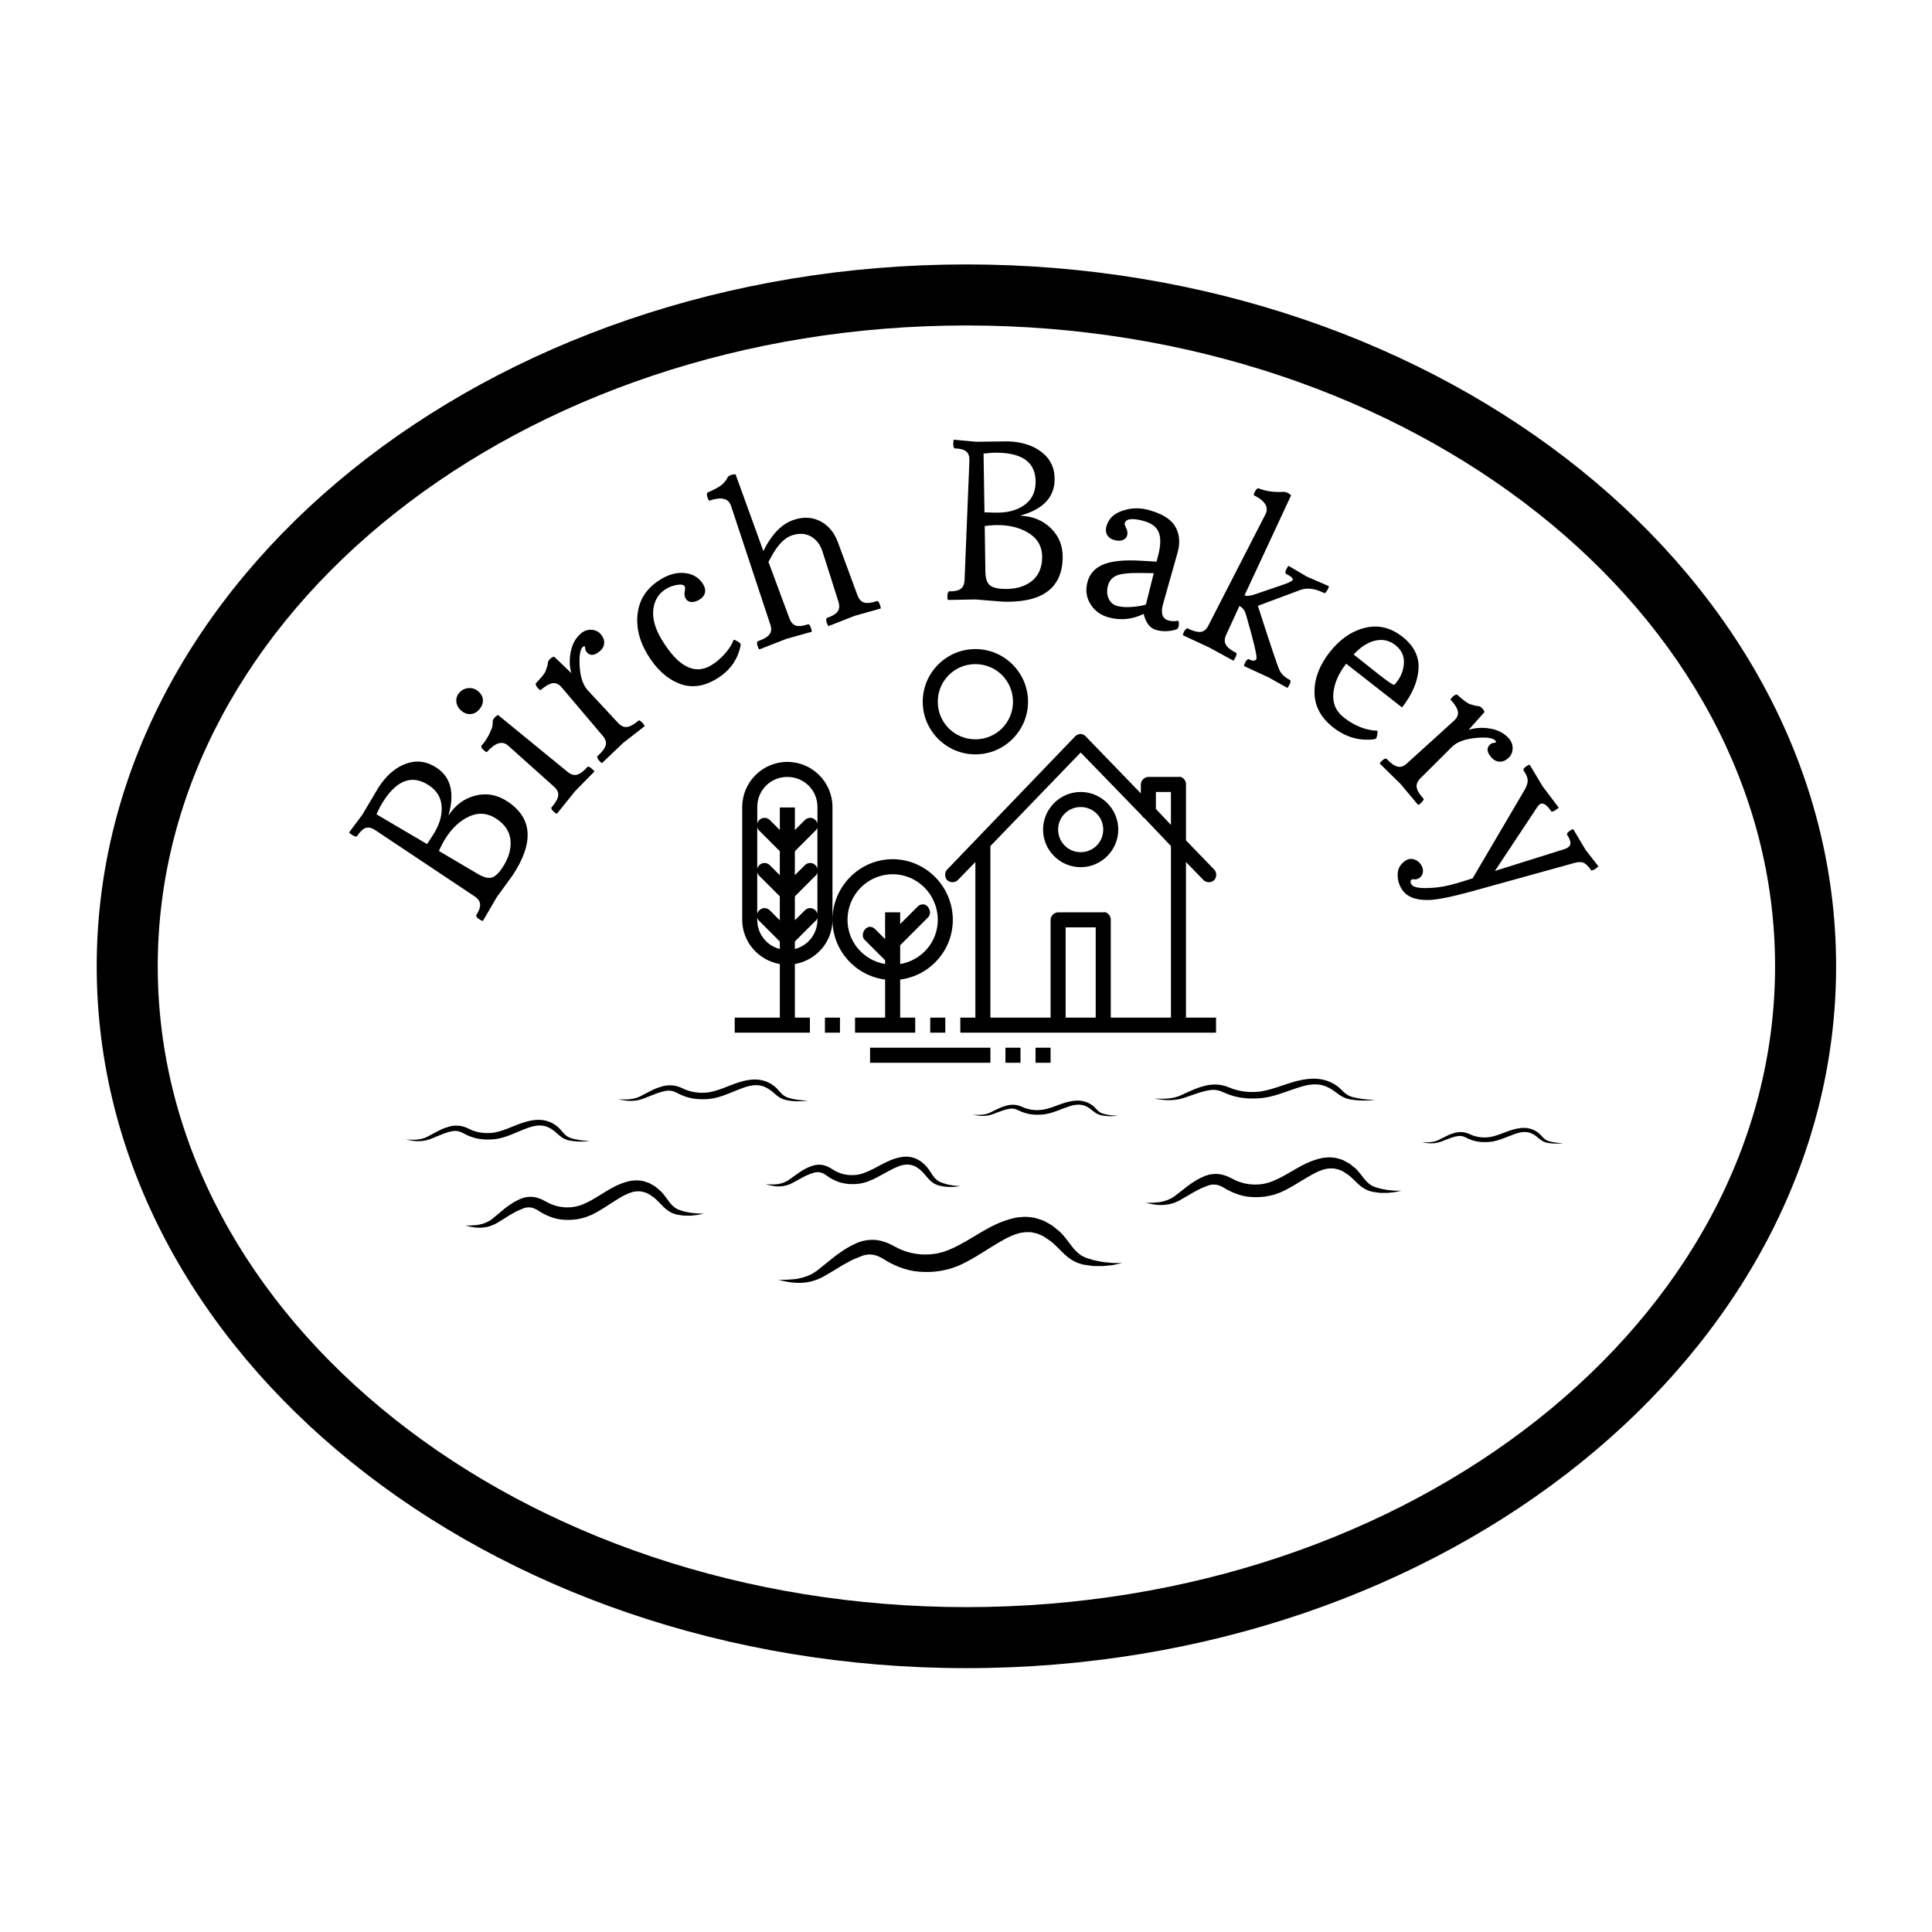 <svg class="thumb" width="1000" height="1000" viewBox="0,0,600,600" xmlns="http://www.w3.org/2000/svg" xmlns:inkscape="http://www.inkscape.org/namespaces/inkscape" xmlns:sodipodi="http://sodipodi.sourceforge.net/DTD/sodipodi-0.dtd" xmlns:xlink="http://www.w3.org/1999/xlink" xmlns:ns1="http://www.inkscape.org/namespaces/inkscape" xmlns:sketch="http://www.bohemiancoding.com/sketch/ns">
  <defs></defs>
  <g transform="matrix(1.417,0,0,1.417,-82.477,33.683)">
    <g transform="matrix(-3.298,0,0,3.298,341.251,101.993)">
      <svg width="42" height="37.49" viewBox="-80,1162.872,42,37.49">
        <defs>
          <linearGradient x1="0" y1="0.5" x2="1" y2="0.5" id="linearGradientSjw521k8h4">
            <stop offset="0%" stop-color="#000000"></stop>
            <stop offset="100%" stop-color="#000000"></stop>
          </linearGradient>
        </defs>
        <g></g>
        <g></g>
        <g></g>
        <g></g>
        <g>
          <path style="text-indent: 0px; text-transform: none; direction: ltr; baseline-shift: baseline; color: rgb(0, 0, 0);" d="m -58.995,1167.872 c -1.926,0 -3.499,1.572 -3.499,3.499 0,1.926 1.572,3.499 3.499,3.499 1.926,0 3.499,-1.572 3.499,-3.499 0,-1.926 -1.572,-3.499 -3.499,-3.499 z m 0,1 c 1.386,0 2.499,1.113 2.499,2.499 0,1.386 -1.113,2.499 -2.499,2.499 -1.386,0 -2.499,-1.113 -2.499,-2.499 0,-1.386 1.113,-2.499 2.499,-2.499 z m -7.091,4.655 c -0.096,0.026 -0.185,0.081 -0.25,0.156 l -3.655,3.78 0,-0.594 c -2.6e-5,-0.262 -0.238,-0.5 -0.5,-0.5 l -1.999,0 c -0.052,-0.01 -0.105,-0.01 -0.156,0 -0.206,0.068 -0.354,0.283 -0.344,0.5 l 0,3.717 -1.843,1.906 c -0.213,0.18 -0.224,0.55 -0.022,0.743 0.202,0.193 0.57,0.166 0.741,-0.055 l 1.125,-1.156 0,10.34 -1.999,0 0,1 16.994,0 0,-1 -1,0 0,-10.34 1.125,1.156 c 0.171,0.221 0.539,0.248 0.741,0.055 0.202,-0.193 0.191,-0.562 -0.022,-0.743 l -8.466,-8.81 c -0.115,-0.128 -0.3,-0.19 -0.469,-0.156 z m 0.094,1.218 5.998,6.217 0,11.402 -3.999,0 0,-6.498 c -2.6e-5,-0.262 -0.238,-0.5 -0.5,-0.5 l -2.999,0 c -0.052,-0.01 -0.105,-0.01 -0.156,0 -0.206,0.068 -0.354,0.283 -0.344,0.5 l 0,6.498 -3.999,0 0,-11.402 1.749,-1.843 c 0.078,-0.044 0.143,-0.11 0.187,-0.187 z m 19.493,0.625 c -1.653,0 -2.999,1.346 -2.999,2.999 l 0,7.497 c 0,1.478 1.089,2.693 2.499,2.937 l 0,3.561 -1,0 0,1 4.998,0 0,-1 -2.999,0 0,-3.561 c 1.41,-0.244 2.499,-1.458 2.499,-2.937 l 0,-7.497 c 0,-1.653 -1.346,-2.999 -2.999,-2.999 z m -2.999,10.496 c 0,-2.204 -1.795,-4.03 -3.999,-4.03 -2.204,0 -3.999,1.826 -3.999,4.03 0,2.034 1.53,3.72 3.499,3.967 l 0,2.53 -1,0 0,1 1,0 1,0 1.999,0 0,-1 -1.999,0 0,-2.53 c 1.969,-0.247 3.499,-1.933 3.499,-3.967 z m 2.999,-9.497 c 1.116,0 1.999,0.883 1.999,1.999 l 0,1.093 c -0.056,-0.218 -0.275,-0.382 -0.5,-0.375 -0.129,0.01 -0.255,0.062 -0.344,0.156 l -0.656,0.656 0,-1.5 -1,0 0,1.5 -0.656,-0.656 c -0.089,-0.094 -0.215,-0.151 -0.344,-0.156 -0.225,-0.01 -0.444,0.157 -0.5,0.375 l 0,-1.093 c 0,-1.116 0.883,-1.999 1.999,-1.999 z m -25.491,1 1,0 0,1.125 -1,1.062 z m 5.998,0 c -1.374,0 -2.499,1.125 -2.499,2.499 0,1.374 1.125,2.499 2.499,2.499 1.374,0 2.499,-1.125 2.499,-2.499 0,-1.374 -1.125,-2.499 -2.499,-2.499 z m 0,1 c 0.834,0 1.499,0.665 1.499,1.5 0,0.834 -0.665,1.5 -1.499,1.5 -0.834,0 -1.499,-0.665 -1.499,-1.5 0,-0.834 0.665,-1.5 1.499,-1.5 z m 21.493,1.343 0,2.749 c -0.056,-0.218 -0.275,-0.382 -0.5,-0.375 -0.129,0.01 -0.255,0.062 -0.344,0.156 l -0.656,0.656 0,-1.531 c 0.001,-0.021 0.001,-0.042 0,-0.062 l 1.343,-1.343 c 0.075,-0.065 0.131,-0.154 0.156,-0.25 z m -3.999,0.031 c 0.031,0.085 0.086,0.162 0.156,0.219 l 1.312,1.312 c 0.009,0.021 0.019,0.042 0.031,0.062 l 0,1.562 -0.656,-0.656 c -0.089,-0.094 -0.215,-0.151 -0.344,-0.156 -0.225,-0.01 -0.444,0.157 -0.5,0.375 z m 3.999,2.968 0,2.749 c -0.056,-0.218 -0.275,-0.382 -0.5,-0.375 -0.129,0.01 -0.255,0.062 -0.344,0.156 l -0.656,0.656 0,-1.531 c 0.001,-0.021 0.001,-0.042 0,-0.062 l 1.343,-1.343 c 0.075,-0.065 0.131,-0.153 0.156,-0.25 z m -3.999,0.031 c 0.031,0.085 0.086,0.162 0.156,0.219 l 1.312,1.312 c 0.009,0.021 0.019,0.042 0.031,0.062 l 0,1.562 -0.656,-0.656 c -0.089,-0.094 -0.215,-0.151 -0.344,-0.156 -0.225,-0.01 -0.444,0.157 -0.5,0.375 z m -4.998,0.094 c 1.664,0 2.999,1.367 2.999,3.03 0,1.488 -1.083,2.695 -2.499,2.937 l 0,-0.25 1.343,-1.343 c 0.332,-0.28 0.022,-0.947 -0.406,-0.875 -0.107,0.019 -0.208,0.075 -0.281,0.156 l -0.656,0.656 0,-1.781 -1,0 0,0.781 -1.156,-1.156 c -0.089,-0.094 -0.215,-0.151 -0.344,-0.156 -0.407,-0.011 -0.649,0.605 -0.344,0.875 l 1.843,1.843 0,0.656 0,0.375 0,0.219 c -1.416,-0.242 -2.499,-1.448 -2.499,-2.937 0,-1.664 1.335,-3.03 2.999,-3.03 z m 8.997,2.874 0,0.156 c 0,0.942 -0.633,1.717 -1.499,1.937 l 0,-0.437 c 0.001,-0.021 0.001,-0.042 0,-0.062 l 1.343,-1.343 c 0.075,-0.065 0.131,-0.153 0.156,-0.25 z m -3.999,0.031 c 0.031,0.085 0.086,0.162 0.156,0.219 l 1.312,1.312 c 0.009,0.022 0.019,0.042 0.031,0.062 l 0,0.469 c -0.867,-0.22 -1.499,-0.995 -1.499,-1.937 z m -18.494,0.625 1.999,0 0,5.998 -1.999,0 z m 9.997,5.998 0,1 1,0 0,-1 z m 6.998,0 0,1 1,0 0,-1 z m -13.995,1.999 0,1 1,0 0,-1 z m 1.999,0 0,1 1,0 0,-1 z m 1.999,0 0,1 7.997,0 0,-1 z" fill="url('#linearGradientSjw521k8h4')" fill-opacity="1" stroke="none" marker="none" visibility="visible" display="inline" overflow="visible"></path>
        </g>
      </svg>
    </g>
    <g transform="matrix(6.688,0,0,6.688,45.962,0.744)">
      <svg width="67" height="56" viewBox="6.5,12,67,56">
        <defs>
          <linearGradient x1="0" y1="0.5" x2="1" y2="0.5" id="linearGradientSjw521k8ha">
            <stop offset="0%" stop-color="#000000"></stop>
            <stop offset="100%" stop-color="#000000"></stop>
          </linearGradient>
        </defs>
        <g></g>
        <g></g>
        <g></g>
        <g></g>
        <g>
          <path fill="url('#linearGradientSjw521k8ha')" d="M40,63c-15.7,0-28.5-10.3-28.5-23S24.3,17,40,17s28.5,10.3,28.5,23S55.7,63,40,63z M40,19   c-14.6,0-26.5,9.4-26.5,21S25.4,61,40,61s26.5-9.4,26.5-21S54.6,19,40,19z" stroke="none" style=""></path>
        </g>
      </svg>
    </g>
    <g transform="matrix(0.847,0,0,0.782,155.935,231.011)">
      <svg width="71.74" height="23.278" viewBox="14.545,45.49,71.74,23.278">
        <defs>
          <linearGradient x1="0" y1="0.5" x2="1" y2="0.5" id="linearGradientSjw521k8hg">
            <stop offset="0%" stop-color="#000000"></stop>
            <stop offset="100%" stop-color="#000000"></stop>
          </linearGradient>
        </defs>
        <g></g>
        <g></g>
        <g></g>
        <g></g>
        <g>
          <path d="M81.285,59.776c0,0-0.265,0.066-0.76,0.191c-0.247,0.062-0.553,0.138-0.912,0.226c-0.367,0.053-0.798,0.103-1.288,0.15  c-0.495,0.077-1.028,0.042-1.624,0.041c-0.596,0.033-1.235-0.088-1.932-0.213c-0.177-0.03-0.354-0.06-0.531-0.092  c-0.184-0.062-0.368-0.128-0.557-0.192c-0.168-0.064-0.324-0.102-0.512-0.193c-0.191-0.106-0.388-0.216-0.586-0.326  c-0.78-0.462-1.382-1.064-1.968-1.694c-0.587-0.64-1.106-1.268-1.679-1.836l-0.428-0.4l-0.053-0.051l-0.025-0.027l-0.012-0.012  c0.027,0.025-0.087-0.078,0.062,0.057l-0.134-0.101l-0.27-0.205c-0.356-0.259-0.731-0.577-1.088-0.8  c-0.33-0.14-0.647-0.286-0.959-0.45c-0.357-0.088-0.717-0.179-1.081-0.267c-0.377,0.021-0.736-0.037-1.118-0.001  c-0.386,0.102-0.76,0.063-1.161,0.243c-1.595,0.475-3.214,1.606-4.928,2.78c-1.72,1.186-3.497,2.535-5.638,3.618  c-0.526,0.272-1.132,0.47-1.696,0.701c-0.629,0.184-1.179,0.329-1.915,0.472c-0.56,0.058-0.997,0.156-1.697,0.166  c-0.656,0.044-1.278,0.018-1.884-0.037c-2.448-0.161-4.822-1.37-6.465-2.551c-0.481-0.323-0.722-0.458-1.052-0.6  c-0.168-0.068-0.333-0.142-0.497-0.173c-0.164-0.061-0.326-0.094-0.489-0.11c-0.635-0.095-1.366,0.023-2.026,0.349  c-0.85,0.381-1.701,0.751-2.311,1.184c-0.338,0.206-0.674,0.408-1.003,0.606c-0.344,0.236-0.683,0.469-1.013,0.696  c-0.652,0.453-1.328,0.904-1.966,1.31l-0.473,0.299l-0.116,0.074l-0.102,0.065l-0.06,0.031l-0.236,0.117  c-0.321,0.155-0.594,0.317-0.979,0.44c-1.414,0.538-2.63,0.54-3.612,0.481c-0.979-0.087-1.713-0.272-2.209-0.395  c-0.493-0.135-0.757-0.206-0.757-0.206s0.271,0.004,0.783,0.012c0.506,0.005,1.253-0.036,2.167-0.132  c0.897-0.121,2.01-0.419,2.993-0.991c0.235-0.109,0.52-0.34,0.8-0.544l0.215-0.156l0.052-0.04c-0.072,0.043,0.008-0.014,0.004-0.015  l0.098-0.09l0.399-0.36c0.544-0.488,1.118-1,1.715-1.535c1.105-1.052,2.825-2.473,4.381-3.259c0.956-0.575,2.15-0.953,3.46-0.916  c0.648,0.002,1.292,0.149,1.882,0.362c0.3,0.086,0.601,0.244,0.901,0.384c0.341,0.156,0.47,0.261,0.717,0.394l0.667,0.385  c0.198,0.107,0.389,0.239,0.594,0.329c0.411,0.181,0.812,0.397,1.237,0.522c0.836,0.311,1.707,0.466,2.597,0.548  c0.455,0.031,0.899,0.042,1.313,0.005c0.374,0.013,0.994-0.113,1.502-0.177c0.312-0.087,0.812-0.214,1.213-0.339  c0.427-0.195,0.854-0.333,1.284-0.562c1.742-0.83,3.461-2.056,5.261-3.252c1.798-1.195,3.754-2.38,6.089-2.968  c0.551-0.191,1.211-0.174,1.801-0.252c0.608-0.029,1.233,0.097,1.827,0.167c0.573,0.185,1.136,0.377,1.676,0.597  c0.517,0.306,1.02,0.62,1.496,0.936c0.396,0.316,0.695,0.628,1.038,0.934l0.248,0.23l0.123,0.113  c0.161,0.145,0.054,0.05,0.094,0.087l0.016,0.018l0.031,0.037l0.059,0.069l0.472,0.566c0.571,0.754,1.035,1.499,1.472,2.12  c0.428,0.628,0.893,1.176,1.332,1.555l0.317,0.283c0.121,0.096,0.304,0.177,0.449,0.266c0.126,0.071,0.365,0.199,0.392,0.223  c0.15,0.052,0.298,0.104,0.439,0.154c0.579,0.211,1.129,0.409,1.679,0.5c0.538,0.113,1.041,0.256,1.493,0.277  c0.465,0.052,0.876,0.099,1.235,0.14c0.37,0.004,0.685,0.006,0.939,0.009C81.011,59.776,81.285,59.776,81.285,59.776z" stroke="none" fill="url('#linearGradientSjw521k8hg')" style=""></path>
        </g>
      </svg>
    </g>
    <g transform="matrix(1.245,0,0,0.782,265.22,213.529)">
      <svg width="35.542" height="14.383" viewBox="42.101,36.451,35.542,14.383">
        <defs>
          <linearGradient x1="0" y1="0.5" x2="1" y2="0.5" id="linearGradientSjw521k8hm">
            <stop offset="0%" stop-color="#000000"></stop>
            <stop offset="100%" stop-color="#000000"></stop>
          </linearGradient>
        </defs>
        <g></g>
        <g></g>
        <g></g>
        <g></g>
        <g>
          <path d="M72.643,45.691c0,0-0.111,0.019-0.318,0.054c-0.104,0.018-0.232,0.039-0.383,0.063c-0.152,0.009-0.33,0.016-0.533,0.021  c-0.205,0.016-0.424-0.016-0.668-0.034c-0.244-0.005-0.502-0.074-0.783-0.146c-0.072-0.018-0.143-0.035-0.217-0.054  c-0.07-0.031-0.145-0.062-0.219-0.095c-0.066-0.032-0.131-0.052-0.205-0.095c-0.072-0.049-0.15-0.1-0.227-0.15  c-0.301-0.208-0.529-0.472-0.75-0.748c-0.431-0.563-0.816-1.093-1.37-1.483c-0.546-0.397-1.17-0.526-1.851-0.367  c-0.687,0.15-1.394,0.58-2.133,1.02c-0.742,0.443-1.509,0.951-2.412,1.335c-0.463,0.182-0.926,0.332-1.496,0.38  c-0.23,0.008-0.418,0.038-0.699,0.023c-0.13-0.004-0.264-0.005-0.39-0.015l-0.373-0.049c-0.991-0.131-1.921-0.677-2.567-1.206  c-0.59-0.463-1.092-0.568-1.748-0.33c-0.088,0.031-0.188,0.06-0.266,0.092l-0.225,0.098c-0.148,0.056-0.306,0.155-0.458,0.223  c-0.305,0.162-0.598,0.335-0.883,0.509c-0.286,0.173-0.561,0.348-0.837,0.498c-0.069,0.037-0.138,0.074-0.205,0.11l-0.05,0.027  l-0.042,0.023l-0.025,0.011l-0.101,0.042c-0.135,0.057-0.252,0.118-0.411,0.158c-0.588,0.186-1.088,0.162-1.49,0.114  c-0.399-0.058-0.698-0.148-0.9-0.21c-0.2-0.065-0.307-0.101-0.307-0.101s0.111,0.011,0.321,0.03  c0.209,0.019,0.517,0.027,0.897,0.016c0.375-0.021,0.843-0.107,1.273-0.315c0.104-0.038,0.227-0.125,0.35-0.2l0.093-0.058  l0.023-0.015c-0.027,0.014,0.005-0.005,0.005-0.007l0.043-0.033l0.176-0.134c0.238-0.186,0.489-0.381,0.75-0.584  c0.264-0.209,0.547-0.428,0.857-0.645c0.164-0.104,0.312-0.212,0.505-0.309c0.188-0.104,0.377-0.201,0.546-0.27  c0.374-0.175,0.887-0.316,1.404-0.258c0.26,0.019,0.516,0.096,0.746,0.198c0.119,0.043,0.236,0.115,0.353,0.179  c0.131,0.07,0.185,0.12,0.282,0.18l0.263,0.177c0.08,0.051,0.156,0.111,0.239,0.156c0.166,0.088,0.328,0.189,0.503,0.254  c0.342,0.156,0.704,0.246,1.077,0.305l0.282,0.034c0.093,0.005,0.181,0.002,0.272,0.005c0.16,0.016,0.416-0.02,0.629-0.033  c0.316-0.031,0.717-0.152,1.078-0.305c0.75-0.3,1.492-0.764,2.264-1.209c0.771-0.445,1.598-0.886,2.562-1.062  c0.479-0.083,0.998-0.081,1.47,0.063c0.474,0.141,0.884,0.388,1.214,0.671c0.162,0.144,0.344,0.312,0.452,0.444  c0.067,0.08,0.11,0.116,0.196,0.23l0.178,0.243c0.217,0.322,0.389,0.64,0.555,0.908c0.164,0.271,0.344,0.511,0.521,0.682  l0.129,0.126c0.049,0.042,0.121,0.08,0.18,0.12c0.055,0.034,0.107,0.068,0.16,0.103c0.061,0.024,0.119,0.049,0.178,0.074  c0.236,0.102,0.461,0.195,0.686,0.246c0.221,0.058,0.424,0.128,0.611,0.147c0.191,0.031,0.359,0.06,0.508,0.084  c0.152,0.01,0.281,0.018,0.387,0.023C72.529,45.685,72.643,45.691,72.643,45.691z" stroke="none" fill="url('#linearGradientSjw521k8hm')" style=""></path>
        </g>
      </svg>
    </g>
    <g transform="matrix(1.132,0,0,0.782,141.532,217.747)">
      <svg width="45.574" height="16.1" viewBox="9.426,41.949,45.574,16.1">
        <defs>
          <linearGradient x1="0" y1="0.5" x2="1" y2="0.5" id="linearGradientSjw521k8hs">
            <stop offset="0%" stop-color="#000000"></stop>
            <stop offset="100%" stop-color="#000000"></stop>
          </linearGradient>
        </defs>
        <g></g>
        <g></g>
        <g></g>
        <g></g>
        <g>
          <path d="M50,52.853c0,0-0.154,0.026-0.443,0.074c-0.145,0.024-0.322,0.055-0.532,0.089c-0.213,0.012-0.462,0.02-0.744,0.027  c-0.286,0.021-0.589-0.021-0.929-0.048c-0.341-0.006-0.702-0.103-1.094-0.202c-0.097-0.025-0.198-0.049-0.3-0.074  c-0.1-0.045-0.201-0.088-0.306-0.133c-0.094-0.045-0.182-0.072-0.283-0.132c-0.103-0.067-0.21-0.139-0.317-0.208  c-0.419-0.292-0.736-0.658-1.045-1.043c-0.6-0.784-1.137-1.523-1.908-2.064c-0.76-0.555-1.63-0.733-2.576-0.512  c-0.957,0.208-1.941,0.807-2.969,1.42c-1.035,0.617-2.104,1.324-3.362,1.857c-0.644,0.254-1.289,0.463-2.081,0.531  c-0.324,0.012-0.585,0.051-0.976,0.031c-0.181-0.005-0.366-0.008-0.544-0.021l-0.518-0.069c-1.381-0.183-2.675-0.941-3.577-1.68  c-0.821-0.645-1.521-0.791-2.434-0.458c-0.123,0.042-0.26,0.083-0.371,0.128l-0.313,0.138c-0.206,0.076-0.425,0.214-0.638,0.311  c-0.422,0.224-0.832,0.466-1.228,0.71c-0.398,0.24-0.781,0.482-1.167,0.692c-0.095,0.052-0.191,0.103-0.286,0.153l-0.07,0.039  l-0.059,0.031l-0.035,0.016l-0.14,0.059c-0.189,0.079-0.354,0.165-0.573,0.219c-0.819,0.26-1.515,0.226-2.074,0.159  c-0.557-0.079-0.973-0.206-1.255-0.292c-0.279-0.092-0.427-0.141-0.427-0.141s0.154,0.014,0.448,0.041  c0.29,0.026,0.719,0.037,1.248,0.023c0.522-0.031,1.175-0.15,1.775-0.439c0.144-0.053,0.316-0.174,0.487-0.278l0.128-0.081  l0.032-0.021c-0.038,0.021,0.007-0.007,0.006-0.011l0.061-0.046l0.245-0.184c0.332-0.259,0.681-0.531,1.046-0.815  c0.367-0.291,0.762-0.596,1.194-0.897c0.229-0.146,0.435-0.295,0.704-0.432c0.26-0.145,0.524-0.28,0.761-0.375  c0.521-0.243,1.234-0.439,1.956-0.358c0.361,0.024,0.717,0.133,1.039,0.275c0.166,0.06,0.328,0.16,0.491,0.249  c0.182,0.099,0.257,0.167,0.393,0.253l0.367,0.246c0.11,0.07,0.217,0.154,0.332,0.217c0.231,0.122,0.458,0.263,0.703,0.355  c0.473,0.215,0.979,0.342,1.498,0.424l0.392,0.046c0.13,0.007,0.253,0.004,0.381,0.007c0.224,0.022,0.579-0.027,0.875-0.045  c0.442-0.043,1.001-0.212,1.502-0.425c1.047-0.418,2.08-1.063,3.152-1.685c1.073-0.621,2.228-1.233,3.57-1.477  c0.666-0.116,1.389-0.114,2.048,0.086c0.657,0.196,1.229,0.541,1.688,0.937c0.227,0.201,0.479,0.433,0.631,0.618  c0.094,0.113,0.152,0.163,0.273,0.321l0.25,0.337c0.3,0.448,0.539,0.891,0.77,1.265c0.228,0.376,0.478,0.711,0.727,0.948  l0.181,0.178c0.067,0.059,0.167,0.111,0.25,0.168c0.073,0.047,0.148,0.094,0.222,0.143c0.084,0.033,0.168,0.067,0.248,0.104  c0.328,0.14,0.641,0.271,0.954,0.342c0.308,0.082,0.591,0.179,0.853,0.205c0.265,0.043,0.501,0.082,0.705,0.117  c0.214,0.013,0.393,0.023,0.54,0.032C49.845,52.844,50,52.853,50,52.853z" stroke="none" fill="url('#linearGradientSjw521k8hs')" style=""></path>
        </g>
      </svg>
    </g>
    <g transform="matrix(1.221,0,0,1.09,222.653,237.469)">
      <svg width="71.74" height="23.278" viewBox="14.545,45.49,71.74,23.278">
        <defs>
          <linearGradient x1="0" y1="0.5" x2="1" y2="0.5" id="linearGradientSjw521k8hy">
            <stop offset="0%" stop-color="#000000"></stop>
            <stop offset="100%" stop-color="#000000"></stop>
          </linearGradient>
        </defs>
        <g></g>
        <g></g>
        <g></g>
        <g></g>
        <g>
          <path d="M81.285,59.776c0,0-0.265,0.066-0.76,0.191c-0.247,0.062-0.553,0.138-0.912,0.226c-0.367,0.053-0.798,0.103-1.288,0.15  c-0.495,0.077-1.028,0.042-1.624,0.041c-0.596,0.033-1.235-0.088-1.932-0.213c-0.177-0.03-0.354-0.06-0.531-0.092  c-0.184-0.062-0.368-0.128-0.557-0.192c-0.168-0.064-0.324-0.102-0.512-0.193c-0.191-0.106-0.388-0.216-0.586-0.326  c-0.78-0.462-1.382-1.064-1.968-1.694c-0.587-0.64-1.106-1.268-1.679-1.836l-0.428-0.4l-0.053-0.051l-0.025-0.027l-0.012-0.012  c0.027,0.025-0.087-0.078,0.062,0.057l-0.134-0.101l-0.27-0.205c-0.356-0.259-0.731-0.577-1.088-0.8  c-0.33-0.14-0.647-0.286-0.959-0.45c-0.357-0.088-0.717-0.179-1.081-0.267c-0.377,0.021-0.736-0.037-1.118-0.001  c-0.386,0.102-0.76,0.063-1.161,0.243c-1.595,0.475-3.214,1.606-4.928,2.78c-1.72,1.186-3.497,2.535-5.638,3.618  c-0.526,0.272-1.132,0.47-1.696,0.701c-0.629,0.184-1.179,0.329-1.915,0.472c-0.56,0.058-0.997,0.156-1.697,0.166  c-0.656,0.044-1.278,0.018-1.884-0.037c-2.448-0.161-4.822-1.37-6.465-2.551c-0.481-0.323-0.722-0.458-1.052-0.6  c-0.168-0.068-0.333-0.142-0.497-0.173c-0.164-0.061-0.326-0.094-0.489-0.11c-0.635-0.095-1.366,0.023-2.026,0.349  c-0.85,0.381-1.701,0.751-2.311,1.184c-0.338,0.206-0.674,0.408-1.003,0.606c-0.344,0.236-0.683,0.469-1.013,0.696  c-0.652,0.453-1.328,0.904-1.966,1.31l-0.473,0.299l-0.116,0.074l-0.102,0.065l-0.06,0.031l-0.236,0.117  c-0.321,0.155-0.594,0.317-0.979,0.44c-1.414,0.538-2.63,0.54-3.612,0.481c-0.979-0.087-1.713-0.272-2.209-0.395  c-0.493-0.135-0.757-0.206-0.757-0.206s0.271,0.004,0.783,0.012c0.506,0.005,1.253-0.036,2.167-0.132  c0.897-0.121,2.01-0.419,2.993-0.991c0.235-0.109,0.52-0.34,0.8-0.544l0.215-0.156l0.052-0.04c-0.072,0.043,0.008-0.014,0.004-0.015  l0.098-0.09l0.399-0.36c0.544-0.488,1.118-1,1.715-1.535c1.105-1.052,2.825-2.473,4.381-3.259c0.956-0.575,2.15-0.953,3.46-0.916  c0.648,0.002,1.292,0.149,1.882,0.362c0.3,0.086,0.601,0.244,0.901,0.384c0.341,0.156,0.47,0.261,0.717,0.394l0.667,0.385  c0.198,0.107,0.389,0.239,0.594,0.329c0.411,0.181,0.812,0.397,1.237,0.522c0.836,0.311,1.707,0.466,2.597,0.548  c0.455,0.031,0.899,0.042,1.313,0.005c0.374,0.013,0.994-0.113,1.502-0.177c0.312-0.087,0.812-0.214,1.213-0.339  c0.427-0.195,0.854-0.333,1.284-0.562c1.742-0.83,3.461-2.056,5.261-3.252c1.798-1.195,3.754-2.38,6.089-2.968  c0.551-0.191,1.211-0.174,1.801-0.252c0.608-0.029,1.233,0.097,1.827,0.167c0.573,0.185,1.136,0.377,1.676,0.597  c0.517,0.306,1.02,0.62,1.496,0.936c0.396,0.316,0.695,0.628,1.038,0.934l0.248,0.23l0.123,0.113  c0.161,0.145,0.054,0.05,0.094,0.087l0.016,0.018l0.031,0.037l0.059,0.069l0.472,0.566c0.571,0.754,1.035,1.499,1.472,2.12  c0.428,0.628,0.893,1.176,1.332,1.555l0.317,0.283c0.121,0.096,0.304,0.177,0.449,0.266c0.126,0.071,0.365,0.199,0.392,0.223  c0.15,0.052,0.298,0.104,0.439,0.154c0.579,0.211,1.129,0.409,1.679,0.5c0.538,0.113,1.041,0.256,1.493,0.277  c0.465,0.052,0.876,0.099,1.235,0.14c0.37,0.004,0.685,0.006,0.939,0.009C81.011,59.776,81.285,59.776,81.285,59.776z" stroke="none" fill="url('#linearGradientSjw521k8hy')" style=""></path>
        </g>
      </svg>
    </g>
    <g transform="matrix(1.63,0,0,1.09,185.478,207.372)">
      <svg width="35.542" height="14.383" viewBox="42.101,36.451,35.542,14.383">
        <defs>
          <linearGradient x1="0" y1="0.5" x2="1" y2="0.5" id="linearGradientSjw521k8h14">
            <stop offset="0%" stop-color="#000000"></stop>
            <stop offset="100%" stop-color="#000000"></stop>
          </linearGradient>
        </defs>
        <g></g>
        <g></g>
        <g></g>
        <g></g>
        <g>
          <path d="M72.643,45.691c0,0-0.111,0.019-0.318,0.054c-0.104,0.018-0.232,0.039-0.383,0.063c-0.152,0.009-0.33,0.016-0.533,0.021  c-0.205,0.016-0.424-0.016-0.668-0.034c-0.244-0.005-0.502-0.074-0.783-0.146c-0.072-0.018-0.143-0.035-0.217-0.054  c-0.07-0.031-0.145-0.062-0.219-0.095c-0.066-0.032-0.131-0.052-0.205-0.095c-0.072-0.049-0.15-0.1-0.227-0.15  c-0.301-0.208-0.529-0.472-0.75-0.748c-0.431-0.563-0.816-1.093-1.37-1.483c-0.546-0.397-1.17-0.526-1.851-0.367  c-0.687,0.15-1.394,0.58-2.133,1.02c-0.742,0.443-1.509,0.951-2.412,1.335c-0.463,0.182-0.926,0.332-1.496,0.38  c-0.23,0.008-0.418,0.038-0.699,0.023c-0.13-0.004-0.264-0.005-0.39-0.015l-0.373-0.049c-0.991-0.131-1.921-0.677-2.567-1.206  c-0.59-0.463-1.092-0.568-1.748-0.33c-0.088,0.031-0.188,0.06-0.266,0.092l-0.225,0.098c-0.148,0.056-0.306,0.155-0.458,0.223  c-0.305,0.162-0.598,0.335-0.883,0.509c-0.286,0.173-0.561,0.348-0.837,0.498c-0.069,0.037-0.138,0.074-0.205,0.11l-0.05,0.027  l-0.042,0.023l-0.025,0.011l-0.101,0.042c-0.135,0.057-0.252,0.118-0.411,0.158c-0.588,0.186-1.088,0.162-1.49,0.114  c-0.399-0.058-0.698-0.148-0.9-0.21c-0.2-0.065-0.307-0.101-0.307-0.101s0.111,0.011,0.321,0.03  c0.209,0.019,0.517,0.027,0.897,0.016c0.375-0.021,0.843-0.107,1.273-0.315c0.104-0.038,0.227-0.125,0.35-0.2l0.093-0.058  l0.023-0.015c-0.027,0.014,0.005-0.005,0.005-0.007l0.043-0.033l0.176-0.134c0.238-0.186,0.489-0.381,0.75-0.584  c0.264-0.209,0.547-0.428,0.857-0.645c0.164-0.104,0.312-0.212,0.505-0.309c0.188-0.104,0.377-0.201,0.546-0.27  c0.374-0.175,0.887-0.316,1.404-0.258c0.26,0.019,0.516,0.096,0.746,0.198c0.119,0.043,0.236,0.115,0.353,0.179  c0.131,0.07,0.185,0.12,0.282,0.18l0.263,0.177c0.08,0.051,0.156,0.111,0.239,0.156c0.166,0.088,0.328,0.189,0.503,0.254  c0.342,0.156,0.704,0.246,1.077,0.305l0.282,0.034c0.093,0.005,0.181,0.002,0.272,0.005c0.16,0.016,0.416-0.02,0.629-0.033  c0.316-0.031,0.717-0.152,1.078-0.305c0.75-0.3,1.492-0.764,2.264-1.209c0.771-0.445,1.598-0.886,2.562-1.062  c0.479-0.083,0.998-0.081,1.47,0.063c0.474,0.141,0.884,0.388,1.214,0.671c0.162,0.144,0.344,0.312,0.452,0.444  c0.067,0.08,0.11,0.116,0.196,0.23l0.178,0.243c0.217,0.322,0.389,0.64,0.555,0.908c0.164,0.271,0.344,0.511,0.521,0.682  l0.129,0.126c0.049,0.042,0.121,0.08,0.18,0.12c0.055,0.034,0.107,0.068,0.16,0.103c0.061,0.024,0.119,0.049,0.178,0.074  c0.236,0.102,0.461,0.195,0.686,0.246c0.221,0.058,0.424,0.128,0.611,0.147c0.191,0.031,0.359,0.06,0.508,0.084  c0.152,0.01,0.281,0.018,0.387,0.023C72.529,45.685,72.643,45.691,72.643,45.691z" stroke="none" fill="url('#linearGradientSjw521k8h14')" style=""></path>
        </g>
      </svg>
    </g>
    <g transform="matrix(1.2,0,0,1.09,220.006,224.282)">
      <svg width="45.574" height="16.1" viewBox="9.426,41.949,45.574,16.1">
        <defs>
          <linearGradient x1="0" y1="0.5" x2="1" y2="0.5" id="linearGradientSjw521k8h1a">
            <stop offset="0%" stop-color="#000000"></stop>
            <stop offset="100%" stop-color="#000000"></stop>
          </linearGradient>
        </defs>
        <g></g>
        <g></g>
        <g></g>
        <g></g>
        <g>
          <path d="M50,52.853c0,0-0.154,0.026-0.443,0.074c-0.145,0.024-0.322,0.055-0.532,0.089c-0.213,0.012-0.462,0.02-0.744,0.027  c-0.286,0.021-0.589-0.021-0.929-0.048c-0.341-0.006-0.702-0.103-1.094-0.202c-0.097-0.025-0.198-0.049-0.3-0.074  c-0.1-0.045-0.201-0.088-0.306-0.133c-0.094-0.045-0.182-0.072-0.283-0.132c-0.103-0.067-0.21-0.139-0.317-0.208  c-0.419-0.292-0.736-0.658-1.045-1.043c-0.6-0.784-1.137-1.523-1.908-2.064c-0.76-0.555-1.63-0.733-2.576-0.512  c-0.957,0.208-1.941,0.807-2.969,1.42c-1.035,0.617-2.104,1.324-3.362,1.857c-0.644,0.254-1.289,0.463-2.081,0.531  c-0.324,0.012-0.585,0.051-0.976,0.031c-0.181-0.005-0.366-0.008-0.544-0.021l-0.518-0.069c-1.381-0.183-2.675-0.941-3.577-1.68  c-0.821-0.645-1.521-0.791-2.434-0.458c-0.123,0.042-0.26,0.083-0.371,0.128l-0.313,0.138c-0.206,0.076-0.425,0.214-0.638,0.311  c-0.422,0.224-0.832,0.466-1.228,0.71c-0.398,0.24-0.781,0.482-1.167,0.692c-0.095,0.052-0.191,0.103-0.286,0.153l-0.07,0.039  l-0.059,0.031l-0.035,0.016l-0.14,0.059c-0.189,0.079-0.354,0.165-0.573,0.219c-0.819,0.26-1.515,0.226-2.074,0.159  c-0.557-0.079-0.973-0.206-1.255-0.292c-0.279-0.092-0.427-0.141-0.427-0.141s0.154,0.014,0.448,0.041  c0.29,0.026,0.719,0.037,1.248,0.023c0.522-0.031,1.175-0.15,1.775-0.439c0.144-0.053,0.316-0.174,0.487-0.278l0.128-0.081  l0.032-0.021c-0.038,0.021,0.007-0.007,0.006-0.011l0.061-0.046l0.245-0.184c0.332-0.259,0.681-0.531,1.046-0.815  c0.367-0.291,0.762-0.596,1.194-0.897c0.229-0.146,0.435-0.295,0.704-0.432c0.26-0.145,0.524-0.28,0.761-0.375  c0.521-0.243,1.234-0.439,1.956-0.358c0.361,0.024,0.717,0.133,1.039,0.275c0.166,0.06,0.328,0.16,0.491,0.249  c0.182,0.099,0.257,0.167,0.393,0.253l0.367,0.246c0.11,0.07,0.217,0.154,0.332,0.217c0.231,0.122,0.458,0.263,0.703,0.355  c0.473,0.215,0.979,0.342,1.498,0.424l0.392,0.046c0.13,0.007,0.253,0.004,0.381,0.007c0.224,0.022,0.579-0.027,0.875-0.045  c0.442-0.043,1.001-0.212,1.502-0.425c1.047-0.418,2.08-1.063,3.152-1.685c1.073-0.621,2.228-1.233,3.57-1.477  c0.666-0.116,1.389-0.114,2.048,0.086c0.657,0.196,1.229,0.541,1.688,0.937c0.227,0.201,0.479,0.433,0.631,0.618  c0.094,0.113,0.152,0.163,0.273,0.321l0.25,0.337c0.3,0.448,0.539,0.891,0.77,1.265c0.228,0.376,0.478,0.711,0.727,0.948  l0.181,0.178c0.067,0.059,0.167,0.111,0.25,0.168c0.073,0.047,0.148,0.094,0.222,0.143c0.084,0.033,0.168,0.067,0.248,0.104  c0.328,0.14,0.641,0.271,0.954,0.342c0.308,0.082,0.591,0.179,0.853,0.205c0.265,0.043,0.501,0.082,0.705,0.117  c0.214,0.013,0.393,0.023,0.54,0.032C49.845,52.844,50,52.853,50,52.853z" stroke="none" fill="url('#linearGradientSjw521k8h1a')" style=""></path>
        </g>
      </svg>
    </g>
    <g transform="matrix(0.908,0,0,0.787,304.767,225.948)">
      <svg width="71.74" height="23.278" viewBox="14.545,45.49,71.74,23.278">
        <defs>
          <linearGradient x1="0" y1="0.5" x2="1" y2="0.5" id="linearGradientSjw521k8h1g">
            <stop offset="0%" stop-color="#000000"></stop>
            <stop offset="100%" stop-color="#000000"></stop>
          </linearGradient>
        </defs>
        <g></g>
        <g></g>
        <g></g>
        <g></g>
        <g>
          <path d="M81.285,59.776c0,0-0.265,0.066-0.76,0.191c-0.247,0.062-0.553,0.138-0.912,0.226c-0.367,0.053-0.798,0.103-1.288,0.15  c-0.495,0.077-1.028,0.042-1.624,0.041c-0.596,0.033-1.235-0.088-1.932-0.213c-0.177-0.03-0.354-0.06-0.531-0.092  c-0.184-0.062-0.368-0.128-0.557-0.192c-0.168-0.064-0.324-0.102-0.512-0.193c-0.191-0.106-0.388-0.216-0.586-0.326  c-0.78-0.462-1.382-1.064-1.968-1.694c-0.587-0.64-1.106-1.268-1.679-1.836l-0.428-0.4l-0.053-0.051l-0.025-0.027l-0.012-0.012  c0.027,0.025-0.087-0.078,0.062,0.057l-0.134-0.101l-0.27-0.205c-0.356-0.259-0.731-0.577-1.088-0.8  c-0.33-0.14-0.647-0.286-0.959-0.45c-0.357-0.088-0.717-0.179-1.081-0.267c-0.377,0.021-0.736-0.037-1.118-0.001  c-0.386,0.102-0.76,0.063-1.161,0.243c-1.595,0.475-3.214,1.606-4.928,2.78c-1.72,1.186-3.497,2.535-5.638,3.618  c-0.526,0.272-1.132,0.47-1.696,0.701c-0.629,0.184-1.179,0.329-1.915,0.472c-0.56,0.058-0.997,0.156-1.697,0.166  c-0.656,0.044-1.278,0.018-1.884-0.037c-2.448-0.161-4.822-1.37-6.465-2.551c-0.481-0.323-0.722-0.458-1.052-0.6  c-0.168-0.068-0.333-0.142-0.497-0.173c-0.164-0.061-0.326-0.094-0.489-0.11c-0.635-0.095-1.366,0.023-2.026,0.349  c-0.85,0.381-1.701,0.751-2.311,1.184c-0.338,0.206-0.674,0.408-1.003,0.606c-0.344,0.236-0.683,0.469-1.013,0.696  c-0.652,0.453-1.328,0.904-1.966,1.31l-0.473,0.299l-0.116,0.074l-0.102,0.065l-0.06,0.031l-0.236,0.117  c-0.321,0.155-0.594,0.317-0.979,0.44c-1.414,0.538-2.63,0.54-3.612,0.481c-0.979-0.087-1.713-0.272-2.209-0.395  c-0.493-0.135-0.757-0.206-0.757-0.206s0.271,0.004,0.783,0.012c0.506,0.005,1.253-0.036,2.167-0.132  c0.897-0.121,2.01-0.419,2.993-0.991c0.235-0.109,0.52-0.34,0.8-0.544l0.215-0.156l0.052-0.04c-0.072,0.043,0.008-0.014,0.004-0.015  l0.098-0.09l0.399-0.36c0.544-0.488,1.118-1,1.715-1.535c1.105-1.052,2.825-2.473,4.381-3.259c0.956-0.575,2.15-0.953,3.46-0.916  c0.648,0.002,1.292,0.149,1.882,0.362c0.3,0.086,0.601,0.244,0.901,0.384c0.341,0.156,0.47,0.261,0.717,0.394l0.667,0.385  c0.198,0.107,0.389,0.239,0.594,0.329c0.411,0.181,0.812,0.397,1.237,0.522c0.836,0.311,1.707,0.466,2.597,0.548  c0.455,0.031,0.899,0.042,1.313,0.005c0.374,0.013,0.994-0.113,1.502-0.177c0.312-0.087,0.812-0.214,1.213-0.339  c0.427-0.195,0.854-0.333,1.284-0.562c1.742-0.83,3.461-2.056,5.261-3.252c1.798-1.195,3.754-2.38,6.089-2.968  c0.551-0.191,1.211-0.174,1.801-0.252c0.608-0.029,1.233,0.097,1.827,0.167c0.573,0.185,1.136,0.377,1.676,0.597  c0.517,0.306,1.02,0.62,1.496,0.936c0.396,0.316,0.695,0.628,1.038,0.934l0.248,0.23l0.123,0.113  c0.161,0.145,0.054,0.05,0.094,0.087l0.016,0.018l0.031,0.037l0.059,0.069l0.472,0.566c0.571,0.754,1.035,1.499,1.472,2.12  c0.428,0.628,0.893,1.176,1.332,1.555l0.317,0.283c0.121,0.096,0.304,0.177,0.449,0.266c0.126,0.071,0.365,0.199,0.392,0.223  c0.15,0.052,0.298,0.104,0.439,0.154c0.579,0.211,1.129,0.409,1.679,0.5c0.538,0.113,1.041,0.256,1.493,0.277  c0.465,0.052,0.876,0.099,1.235,0.14c0.37,0.004,0.685,0.006,0.939,0.009C81.011,59.776,81.285,59.776,81.285,59.776z" stroke="none" fill="url('#linearGradientSjw521k8h1g')" style=""></path>
        </g>
      </svg>
    </g>
    <g transform="matrix(1.212,0,0,0.787,363.786,219.49)">
      <svg width="35.542" height="14.383" viewBox="42.101,36.451,35.542,14.383">
        <defs>
          <linearGradient x1="0" y1="0.5" x2="1" y2="0.5" id="linearGradientSjw521k8h1m">
            <stop offset="0%" stop-color="#000000"></stop>
            <stop offset="100%" stop-color="#000000"></stop>
          </linearGradient>
        </defs>
        <g></g>
        <g></g>
        <g></g>
        <g></g>
        <g>
          <path d="M72.643,45.691c0,0-0.111,0.019-0.318,0.054c-0.104,0.018-0.232,0.039-0.383,0.063c-0.152,0.009-0.33,0.016-0.533,0.021  c-0.205,0.016-0.424-0.016-0.668-0.034c-0.244-0.005-0.502-0.074-0.783-0.146c-0.072-0.018-0.143-0.035-0.217-0.054  c-0.07-0.031-0.145-0.062-0.219-0.095c-0.066-0.032-0.131-0.052-0.205-0.095c-0.072-0.049-0.15-0.1-0.227-0.15  c-0.301-0.208-0.529-0.472-0.75-0.748c-0.431-0.563-0.816-1.093-1.37-1.483c-0.546-0.397-1.17-0.526-1.851-0.367  c-0.687,0.15-1.394,0.58-2.133,1.02c-0.742,0.443-1.509,0.951-2.412,1.335c-0.463,0.182-0.926,0.332-1.496,0.38  c-0.23,0.008-0.418,0.038-0.699,0.023c-0.13-0.004-0.264-0.005-0.39-0.015l-0.373-0.049c-0.991-0.131-1.921-0.677-2.567-1.206  c-0.59-0.463-1.092-0.568-1.748-0.33c-0.088,0.031-0.188,0.06-0.266,0.092l-0.225,0.098c-0.148,0.056-0.306,0.155-0.458,0.223  c-0.305,0.162-0.598,0.335-0.883,0.509c-0.286,0.173-0.561,0.348-0.837,0.498c-0.069,0.037-0.138,0.074-0.205,0.11l-0.05,0.027  l-0.042,0.023l-0.025,0.011l-0.101,0.042c-0.135,0.057-0.252,0.118-0.411,0.158c-0.588,0.186-1.088,0.162-1.49,0.114  c-0.399-0.058-0.698-0.148-0.9-0.21c-0.2-0.065-0.307-0.101-0.307-0.101s0.111,0.011,0.321,0.03  c0.209,0.019,0.517,0.027,0.897,0.016c0.375-0.021,0.843-0.107,1.273-0.315c0.104-0.038,0.227-0.125,0.35-0.2l0.093-0.058  l0.023-0.015c-0.027,0.014,0.005-0.005,0.005-0.007l0.043-0.033l0.176-0.134c0.238-0.186,0.489-0.381,0.75-0.584  c0.264-0.209,0.547-0.428,0.857-0.645c0.164-0.104,0.312-0.212,0.505-0.309c0.188-0.104,0.377-0.201,0.546-0.27  c0.374-0.175,0.887-0.316,1.404-0.258c0.26,0.019,0.516,0.096,0.746,0.198c0.119,0.043,0.236,0.115,0.353,0.179  c0.131,0.07,0.185,0.12,0.282,0.18l0.263,0.177c0.08,0.051,0.156,0.111,0.239,0.156c0.166,0.088,0.328,0.189,0.503,0.254  c0.342,0.156,0.704,0.246,1.077,0.305l0.282,0.034c0.093,0.005,0.181,0.002,0.272,0.005c0.16,0.016,0.416-0.02,0.629-0.033  c0.316-0.031,0.717-0.152,1.078-0.305c0.75-0.3,1.492-0.764,2.264-1.209c0.771-0.445,1.598-0.886,2.562-1.062  c0.479-0.083,0.998-0.081,1.47,0.063c0.474,0.141,0.884,0.388,1.214,0.671c0.162,0.144,0.344,0.312,0.452,0.444  c0.067,0.08,0.11,0.116,0.196,0.23l0.178,0.243c0.217,0.322,0.389,0.64,0.555,0.908c0.164,0.271,0.344,0.511,0.521,0.682  l0.129,0.126c0.049,0.042,0.121,0.08,0.18,0.12c0.055,0.034,0.107,0.068,0.16,0.103c0.061,0.024,0.119,0.049,0.178,0.074  c0.236,0.102,0.461,0.195,0.686,0.246c0.221,0.058,0.424,0.128,0.611,0.147c0.191,0.031,0.359,0.06,0.508,0.084  c0.152,0.01,0.281,0.018,0.387,0.023C72.529,45.685,72.643,45.691,72.643,45.691z" stroke="none" fill="url('#linearGradientSjw521k8h1m')" style=""></path>
        </g>
      </svg>
    </g>
    <g transform="matrix(1.362,0,0,0.787,304.363,208.703)">
      <svg width="45.574" height="16.1" viewBox="9.426,41.949,45.574,16.1">
        <defs>
          <linearGradient x1="0" y1="0.5" x2="1" y2="0.5" id="linearGradientSjw521k8h1s">
            <stop offset="0%" stop-color="#000000"></stop>
            <stop offset="100%" stop-color="#000000"></stop>
          </linearGradient>
        </defs>
        <g></g>
        <g></g>
        <g></g>
        <g></g>
        <g>
          <path d="M50,52.853c0,0-0.154,0.026-0.443,0.074c-0.145,0.024-0.322,0.055-0.532,0.089c-0.213,0.012-0.462,0.02-0.744,0.027  c-0.286,0.021-0.589-0.021-0.929-0.048c-0.341-0.006-0.702-0.103-1.094-0.202c-0.097-0.025-0.198-0.049-0.3-0.074  c-0.1-0.045-0.201-0.088-0.306-0.133c-0.094-0.045-0.182-0.072-0.283-0.132c-0.103-0.067-0.21-0.139-0.317-0.208  c-0.419-0.292-0.736-0.658-1.045-1.043c-0.6-0.784-1.137-1.523-1.908-2.064c-0.76-0.555-1.63-0.733-2.576-0.512  c-0.957,0.208-1.941,0.807-2.969,1.42c-1.035,0.617-2.104,1.324-3.362,1.857c-0.644,0.254-1.289,0.463-2.081,0.531  c-0.324,0.012-0.585,0.051-0.976,0.031c-0.181-0.005-0.366-0.008-0.544-0.021l-0.518-0.069c-1.381-0.183-2.675-0.941-3.577-1.68  c-0.821-0.645-1.521-0.791-2.434-0.458c-0.123,0.042-0.26,0.083-0.371,0.128l-0.313,0.138c-0.206,0.076-0.425,0.214-0.638,0.311  c-0.422,0.224-0.832,0.466-1.228,0.71c-0.398,0.24-0.781,0.482-1.167,0.692c-0.095,0.052-0.191,0.103-0.286,0.153l-0.07,0.039  l-0.059,0.031l-0.035,0.016l-0.14,0.059c-0.189,0.079-0.354,0.165-0.573,0.219c-0.819,0.26-1.515,0.226-2.074,0.159  c-0.557-0.079-0.973-0.206-1.255-0.292c-0.279-0.092-0.427-0.141-0.427-0.141s0.154,0.014,0.448,0.041  c0.29,0.026,0.719,0.037,1.248,0.023c0.522-0.031,1.175-0.15,1.775-0.439c0.144-0.053,0.316-0.174,0.487-0.278l0.128-0.081  l0.032-0.021c-0.038,0.021,0.007-0.007,0.006-0.011l0.061-0.046l0.245-0.184c0.332-0.259,0.681-0.531,1.046-0.815  c0.367-0.291,0.762-0.596,1.194-0.897c0.229-0.146,0.435-0.295,0.704-0.432c0.26-0.145,0.524-0.28,0.761-0.375  c0.521-0.243,1.234-0.439,1.956-0.358c0.361,0.024,0.717,0.133,1.039,0.275c0.166,0.06,0.328,0.16,0.491,0.249  c0.182,0.099,0.257,0.167,0.393,0.253l0.367,0.246c0.11,0.07,0.217,0.154,0.332,0.217c0.231,0.122,0.458,0.263,0.703,0.355  c0.473,0.215,0.979,0.342,1.498,0.424l0.392,0.046c0.13,0.007,0.253,0.004,0.381,0.007c0.224,0.022,0.579-0.027,0.875-0.045  c0.442-0.043,1.001-0.212,1.502-0.425c1.047-0.418,2.08-1.063,3.152-1.685c1.073-0.621,2.228-1.233,3.57-1.477  c0.666-0.116,1.389-0.114,2.048,0.086c0.657,0.196,1.229,0.541,1.688,0.937c0.227,0.201,0.479,0.433,0.631,0.618  c0.094,0.113,0.152,0.163,0.273,0.321l0.25,0.337c0.3,0.448,0.539,0.891,0.77,1.265c0.228,0.376,0.478,0.711,0.727,0.948  l0.181,0.178c0.067,0.059,0.167,0.111,0.25,0.168c0.073,0.047,0.148,0.094,0.222,0.143c0.084,0.033,0.168,0.067,0.248,0.104  c0.328,0.14,0.641,0.271,0.954,0.342c0.308,0.082,0.591,0.179,0.853,0.205c0.265,0.043,0.501,0.082,0.705,0.117  c0.214,0.013,0.393,0.023,0.54,0.032C49.845,52.844,50,52.853,50,52.853z" stroke="none" fill="url('#linearGradientSjw521k8h1s')" style=""></path>
        </g>
      </svg>
    </g>
    <g transform="matrix(0.5,0,0,0.5,134.183,78.365)">
      <svg width="547" height="270" style="overflow: visible;">
        <defs>
          <linearGradient x1="0" y1="0.5" x2="1" y2="0.5" id="linearGradientSjw521k8h21">
            <stop offset="0%" stop-color="#000000"></stop>
            <stop offset="100%" stop-color="#000000"></stop>
          </linearGradient>
        </defs>
        <g>
          <path d="M 1.08 160.61L 6.884 152.815L 14.034 140.764Q 19.117 132.976  25.999 130.482Q 32.881 127.988  39.329 132.196L 39.329 132.196Q 48.875 138.427  44.609 153.197L 44.609 153.197Q 49.091 146.33  56.395 144.47Q 63.7 142.61  70.399 146.983L 70.399 146.983Q 86.896 157.75  72.904 179.188L 72.904 179.188L 65.788 188.993L 59.731 199.369Q 59.316 199.457  58.102 198.664Q 56.887 197.872  56.713 197.041L 56.713 197.041Q 58.681 194.026  58.481 192.045Q 58.281 190.064  56.02 188.588L 56.02 188.588L 12.413 159.529Q 10.152 158.053  8.328 158.654Q 6.503 159.254  4.481 162.352L 4.481 162.352Q 3.734 162.581  2.436 161.734Q 1.138 160.887  1.08 160.61L 1.08 160.61ZM 35.245 165.714L 37.705 161.946Q 41.968 155.414  41.646 149.412Q 41.324 143.41  35.965 139.912L 35.965 139.912Q 25.246 132.916  16.282 146.649L 16.282 146.649Q 14.533 149.329  13.068 152.672L 13.068 152.672L 35.245 165.714ZM 68.378 175.876L 68.378 175.876Q 72.368 169.763  71.813 164.027Q 71.258 158.291  65.563 154.574Q 59.869 150.857  53.89 153.523Q 47.911 156.188  43.593 162.804L 43.593 162.804Q 41.899 165.4  40.434 168.742L 40.434 168.742L 57.506 178.811Q 61.3 181.048  63.582 180.388Q 65.864 179.728  68.378 175.876ZM 57.795 98.859Q 59.701 100.552  59.723 102.711Q 59.745 104.87  58.051 106.777Q 56.358 108.684  54.166 108.743Q 51.973 108.802  50.141 107.175Q 48.31 105.548  48.072 103.331Q 47.834 101.114  49.428 99.319Q 51.022 97.525  53.455 97.345Q 55.888 97.165  57.795 98.859ZM 108.571 133.924L 100.154 142.498L 92.169 152.392Q 91.746 152.417  90.737 151.52Q 89.727 150.624  89.677 149.777L 89.677 149.777Q 92.333 146.786  92.702 144.639Q 93.07 142.492  90.977 140.633L 90.977 140.633L 70.781 122.563Q 66.967 119.176  61.456 125.382L 61.456 125.382Q 61.032 125.407  60.023 124.511Q 59.014 123.614  58.963 122.767L 58.963 122.767Q 61.022 120.449  62.32 117.858Q 63.619 115.266  63.839 114.191Q 64.058 113.115  64.004 112.197Q 63.949 111.28  64.813 110.308Q 65.676 109.336  66.373 109.153L 66.373 109.153L 96.82 134.053Q 98.98 135.838  101.002 135.293Q 103.024 134.748  105.68 131.757L 105.68 131.757Q 106.386 131.716  107.47 132.678Q 108.555 133.641  108.571 133.924L 108.571 133.924ZM 130.63 114.012L 121.163 121.41L 111.952 130.174Q 111.529 130.144  110.646 129.123Q 109.762 128.102  109.823 127.255L 109.823 127.255Q 112.848 124.638  113.495 122.558Q 114.141 120.478  112.309 118.36L 112.309 118.36L 94.214 96.99Q 92.382 94.873  90.231 95.214Q 88.079 95.555  84.979 98.238L 84.979 98.238Q 84.556 98.207  83.672 97.186Q 82.789 96.165  82.85 95.319L 82.85 95.319Q 83.153 95.057  84.156 93.925Q 85.16 92.792  85.429 92.492Q 85.699 92.193  86.405 91.251Q 87.111 90.31  87.303 89.615L 87.303 89.615Q 88.096 87.474  88.172 86.416Q 88.249 85.358  89.232 84.508Q 90.215 83.657  90.93 83.567L 90.93 83.567L 98.492 90.777Q 97.235 86.574  98.204 81.504Q 99.173 76.435  102.651 73.425L 102.651 73.425Q 104.693 71.658  107.237 71.771Q 109.781 71.884  111.384 73.736Q 112.987 75.589  112.878 77.602Q 112.768 79.614  111.104 81.054L 111.104 81.054Q 107.474 84.194  105.25 81.623L 105.25 81.623Q 104.661 80.943  104.581 80.086Q 104.501 79.23  104.304 79.003Q 104.108 78.776  103.579 79.234L 103.579 79.234Q 101.688 80.87  102.139 87.886Q 102.589 94.901  105.675 98.314L 105.675 98.314L 118.964 112.602Q 120.871 114.654  122.947 114.379Q 125.023 114.103  128.048 111.486L 128.048 111.486Q 128.753 111.537  129.702 112.633Q 130.651 113.73  130.63 114.012L 130.63 114.012ZM 172.622 78.903L 172.622 78.903Q 170.711 88.118  162.109 93.315Q 153.507 98.512  145.531 95.269Q 137.555 92.026  131.919 82.696Q 126.283 73.366  127.61 64.153Q 128.937 54.939  137.753 49.613L 137.753 49.613Q 143.316 46.252  148.532 46.957Q 153.748 47.661  156.281 51.855L 156.281 51.855Q 157.471 53.824  157.03 55.609Q 156.59 57.394  154.664 58.557Q 152.738 59.721  151.091 59.606Q 149.445 59.491  148.643 58.164Q 147.842 56.837  148.171 55.061Q 148.5 53.285  148.189 52.772L 148.189 52.772Q 147.517 51.659  144.86 52.096Q 142.203 52.532  140.149 53.773L 140.149 53.773Q 135.099 56.824  134.414 62.846Q 133.729 68.868  138.073 76.058L 138.073 76.058Q 148.88 93.947  159.836 87.328L 159.836 87.328Q 163.003 85.415  165.78 82.276Q 168.558 79.138  169.663 76.133L 169.663 76.133Q 170.161 76.183  171.243 76.815Q 172.326 77.446  172.558 77.831Q 172.791 78.216  172.622 78.903ZM 170.487 3.693L 182.647 37.268Q 188.113 26.245  195.884 23.626L 195.884 23.626Q 202.327 21.454  207.633 24.203Q 212.939 26.952  215.365 33.522L 215.365 33.522L 223.917 56.704Q 224.906 59.326  226.885 59.873Q 228.863 60.419  232.653 59.142L 232.653 59.142Q 233.287 59.456  233.75 60.83Q 234.213 62.204  234.087 62.457L 234.087 62.457L 222.619 65.69L 211.25 70.155Q 210.87 69.966  210.438 68.687Q 210.007 67.408  210.384 66.648L 210.384 66.648Q 213.985 65.434  215.181 63.817Q 216.378 62.2  215.578 59.515L 215.578 59.515L 208.643 37.687Q 207.141 32.917  203.497 30.873Q 199.854 28.83  195.116 30.427L 195.116 30.427Q 190.378 32.024  186.323 39.406L 186.323 39.406Q 185.097 41.718  184.877 42.004L 184.877 42.004L 194.067 66.765Q 195.056 69.387  196.94 69.966Q 198.823 70.544  202.424 69.331L 202.424 69.331Q 203.058 69.645  203.521 71.019Q 203.984 72.393  203.858 72.646L 203.858 72.646L 192.769 75.751L 180.926 80.376Q 180.546 80.187  180.115 78.908Q 179.683 77.629  180.06 76.868L 180.06 76.868Q 183.851 75.591  185.237 73.91Q 186.622 72.229  185.728 69.576L 185.728 69.576L 168.445 17.361Q 166.817 12.528  158.951 15.179L 158.951 15.179Q 158.571 14.991  158.14 13.712Q 157.709 12.432  158.086 11.672L 158.086 11.672Q 161.591 10.174  163.705 8.776Q 165.819 7.377  167.075 4.843L 167.075 4.843Q 167.327 4.336  168.559 3.921Q 169.791 3.506  170.487 3.693L 170.487 3.693ZM 266.153-11.541L 275.83-10.639L 289.842-10.802Q 299.137-10.512  304.847-5.932Q 310.557-1.352  310.317 6.344L 310.317 6.344Q 309.962 17.738  295.129 21.778L 295.129 21.778Q 303.325 22.034  308.714 27.304Q 314.102 32.575  313.853 40.571L 313.853 40.571Q 313.239 60.261  287.652 59.464L 287.652 59.464L 275.576 58.487L 263.563 58.713Q 263.273 58.404  263.318 56.954Q 263.363 55.505  263.981 54.924L 263.981 54.924Q 267.58 55.036  269.168 53.835Q 270.756 52.634  270.84 49.935L 270.84 49.935L 272.972-2.424Q 273.057-5.122  271.595-6.369Q 270.133-7.615  266.435-7.73L 266.435-7.73Q 265.85-8.248  265.899-9.798Q 265.947-11.347  266.153-11.541L 266.153-11.541ZM 279.568 20.293L 284.066 20.433Q 291.862 20.676  296.82 17.279Q 301.778 13.882  301.978 7.485L 301.978 7.485Q 302.377-5.309  285.985-5.82L 285.985-5.82Q 282.786-5.92  279.169-5.432L 279.169-5.432L 279.568 20.293ZM 288.126 53.876L 288.126 53.876Q 295.422 54.103  300.032 50.645Q 304.642 47.187  304.854 40.39Q 305.066 33.594  299.679 29.874Q 294.292 26.154  286.396 25.908L 286.396 25.908Q 283.298 25.812  279.681 26.299L 279.681 26.299L 279.964 46.118Q 280.026 50.522  281.777 52.127Q 283.528 53.732  288.126 53.876ZM 334.149 66.397Q 328.832 64.991  326.066 60.587Q 323.3 56.183  324.706 50.866Q 326.112 45.549  331.541 43.209Q 336.97 40.87  347.973 41.504L 347.973 41.504L 355.002 41.915L 355.641 39.498Q 357.431 32.731  355.965 29.085Q 354.498 25.439  349.181 24.032L 349.181 24.032Q 341.834 22.089  341.041 25.086L 341.041 25.086Q 340.888 25.666  341.702 27.278Q 342.517 28.89  342.121 30.388Q 341.725 31.887  340.177 32.46Q 338.629 33.033  336.502 32.471Q 334.375 31.908  333.402 30.306Q 332.43 28.704  333.018 26.481L 333.018 26.481Q 334.322 21.55  339.951 19.626Q 345.58 17.701  351.187 19.184L 351.187 19.184Q 360.275 21.588  363.132 26.429Q 365.989 31.27  364.301 37.651L 364.301 37.651Q 364.25 37.844  357.855 60.461L 357.855 60.461Q 356.122 66.623  360.375 67.748L 360.375 67.748Q 362.116 68.208  364.595 67.829L 364.595 67.829Q 364.965 69.168  364.696 70.183Q 364.428 71.199  364.183 71.341L 364.183 71.341Q 362.961 72.052  360.301 72.331Q 357.641 72.61  354.934 71.894L 354.934 71.894Q 350.777 70.795  349.354 64.833L 349.354 64.833Q 341.883 68.443  334.149 66.397L 334.149 66.397ZM 348.41 46.895Q 340.48 46.763  337.516 47.996Q 334.552 49.229  333.695 52.468Q 332.839 55.707  334.042 58.197Q 335.245 60.688  337.759 61.352Q 340.272 62.017  343.902 61.787Q 347.531 61.558  350.332 60.747L 350.332 60.747L 353.769 46.968L 348.41 46.895ZM 388.65 85.311L 378.114 79.552L 366.594 74.192Q 366.461 73.789  367.069 72.584Q 367.676 71.378  368.482 71.113L 368.482 71.113Q 372.054 72.913  374.224 72.719Q 376.393 72.525  377.654 70.025L 377.654 70.025L 402.769 21.093Q 405.065 16.539  397.654 12.802L 397.654 12.802Q 397.521 12.4  398.129 11.194Q 398.736 9.989  399.542 9.723L 399.542 9.723Q 404.366 11.706  410.717 11.325L 410.717 11.325Q 411.612 11.328  412.594 11.823Q 413.576 12.318  413.932 12.945L 413.932 12.945L 393.574 56.661Q 394.913 57.336  398.025 56.273Q 401.137 55.21  404.248 54.147Q 407.36 53.084  408.904 52.575Q 410.449 52.065  411.837 51.533L 411.837 51.533Q 414.345 50.558  414.66 49.933L 414.66 49.933Q 415.155 48.95  411.583 47.15L 411.583 47.15Q 411.318 46.344  411.925 45.138Q 412.533 43.933  412.936 43.8L 412.936 43.8L 420.792 48.432L 430.527 52.668Q 430.616 52.937  429.963 54.232Q 429.31 55.526  428.639 55.748L 428.639 55.748Q 422.567 52.687  418.044 54.326L 418.044 54.326L 399.417 61.286Q 407.695 87.073  408.939 89.604Q 410.183 92.135  413.665 93.891L 413.665 93.891Q 413.887 94.562  413.234 95.857Q 412.581 97.152  412.313 97.24L 412.313 97.24L 404.188 92.697L 393.382 87.697Q 393.249 87.294  393.857 86.089Q 394.465 84.883  395.271 84.617L 395.271 84.617Q 398.039 86.013  398.737 84.629Q 399.434 83.245  394.172 65.026L 394.172 65.026Q 393.376 62.385  391.322 61.349L 391.322 61.349L 385.512 73.986Q 384.341 76.532  385.386 78.346Q 386.431 80.161  390.002 81.962L 390.002 81.962Q 390.224 82.633  389.571 83.928Q 388.918 85.223  388.65 85.311L 388.65 85.311ZM 450.277 119.785L 450.277 119.785Q 440.59 120.966  432.44 114.588Q 424.289 108.209  424.223 99.206Q 424.158 90.203  430.845 81.658Q 437.532 73.114  446.278 70.943Q 455.024 68.772  462.703 74.78Q 470.381 80.789  469.821 89.049Q 469.262 97.31  462.606 105.815L 462.606 105.815L 438.114 86.648Q 433.122 93.027  432.497 99.586Q 431.873 106.144  437.07 110.212L 437.07 110.212Q 444.158 115.758  451.814 116.036L 451.814 116.036Q 451.944 116.518  451.739 117.754Q 451.533 118.99  451.256 119.345Q 450.979 119.699  450.277 119.785ZM 441.397 82.615L 441.397 82.615L 452.44 91.383Q 458.425 96.067  459.189 95.903L 459.189 95.903Q 459.576 95.571  460.315 94.626L 460.315 94.626Q 463.212 90.924  463.427 86.268Q 463.643 81.611  459.666 78.499Q 455.689 75.387  450.774 76.556Q 445.859 77.725  441.397 82.615ZM 469.665 148.572L 461.948 139.363L 452.875 130.457Q 452.891 130.033  453.881 129.115Q 454.871 128.197  455.719 128.229L 455.719 128.229Q 458.438 131.163  460.539 131.738Q 462.64 132.313  464.694 130.41L 464.694 130.41L 485.434 111.597Q 487.487 109.693  487.073 107.555Q 486.659 105.416  483.872 102.409L 483.872 102.409Q 483.888 101.985  484.878 101.067Q 485.868 100.15  486.716 100.182L 486.716 100.182Q 486.988 100.475  488.154 101.439Q 489.321 102.404  489.629 102.663Q 489.938 102.922  490.903 103.596Q 491.868 104.269  492.569 104.437L 492.569 104.437Q 494.736 105.157  495.795 105.197Q 496.855 105.237  497.739 106.191Q 498.623 107.144  498.737 107.856L 498.737 107.856L 491.789 115.659Q 495.947 114.26  501.047 115.055Q 506.147 115.85  509.274 119.224L 509.274 119.224Q 511.109 121.204  511.083 123.751Q 511.057 126.297  509.26 127.963Q 507.463 129.628  505.448 129.587Q 503.433 129.546  501.938 127.932L 501.938 127.932Q 498.675 124.412  501.168 122.101L 501.168 122.101Q 501.828 121.489  502.682 121.38Q 503.535 121.271  503.755 121.067Q 503.975 120.863  503.499 120.349L 503.499 120.349Q 501.8 118.516  494.804 119.205Q 487.807 119.895  484.502 123.095L 484.502 123.095L 470.676 136.864Q 468.69 138.841  469.036 140.906Q 469.382 142.971  472.101 145.905L 472.101 145.905Q 472.075 146.612  471.011 147.597Q 469.948 148.583  469.665 148.572L 469.665 148.572ZM 518.575 130.967L 524.239 140.416L 531.233 149.69Q 531.179 149.967  529.978 150.779Q 528.777 151.592  528.083 151.457L 528.083 151.457Q 525.002 146.901  523.014 148.245L 523.014 148.245Q 522.434 148.637  521.72 149.724L 521.72 149.724L 503.318 177.496L 533.986 167.866Q 534.595 167.696  535.424 167.136L 535.424 167.136Q 537.66 165.624  534.86 161.481L 534.86 161.481Q 535.021 160.648  536.139 159.892Q 537.258 159.136  537.674 159.216L 537.674 159.216L 543.058 168.251L 548.652 175.454Q 548.599 175.731  547.397 176.543Q 546.196 177.356  545.502 177.221L 545.502 177.221Q 543.71 174.57  542.18 173.915Q 540.65 173.259  538.131 173.997L 538.131 173.997L 493.086 186.466Q 480.157 190.017  474.5 190.22L 474.5 190.22Q 465.876 190.498  462.684 185.776L 462.684 185.776Q 460.611 182.711  460.684 178.98Q 460.757 175.249  464.07 173.008L 464.07 173.008Q 465.81 171.832  467.755 172.388Q 469.7 172.944  470.849 174.642Q 471.997 176.341  471.744 178.02Q 471.492 179.7  470.29 180.512Q 469.089 181.324  468.145 181.178Q 467.201 181.031  466.87 181.255L 466.87 181.255Q 465.793 181.984  466.829 183.516Q 467.865 185.049  473.204 185Q 478.543 184.952  483.389 183.727Q 488.234 182.503  493.548 180.721L 493.548 180.721L 516.399 141.854Q 517.715 139.515  517.69 137.782Q 517.665 136.049  515.76 133.232L 515.76 133.232Q 515.921 132.399 517.04 131.643Q 518.158 130.887 518.575 130.967L 518.575 130.967Z" data-textpath="Birch Bakery" data-text-anchor="middle" data-font-size="100" data-letterspacing="0" data-side="left" data-offset="0.5" data-dx="0" data-dy="0" data-xmlspace="preserve" data-href="" data-font="Esteban" data-font-src="/Content/clientfonts/esteban.woff" data-font-scale="contain" transform="translate(0,0)" data-x="0" data-y="0" fill="url('#linearGradientSjw521k8h21')"></path>
        </g>
      </svg>
    </g>
  </g>
</svg>